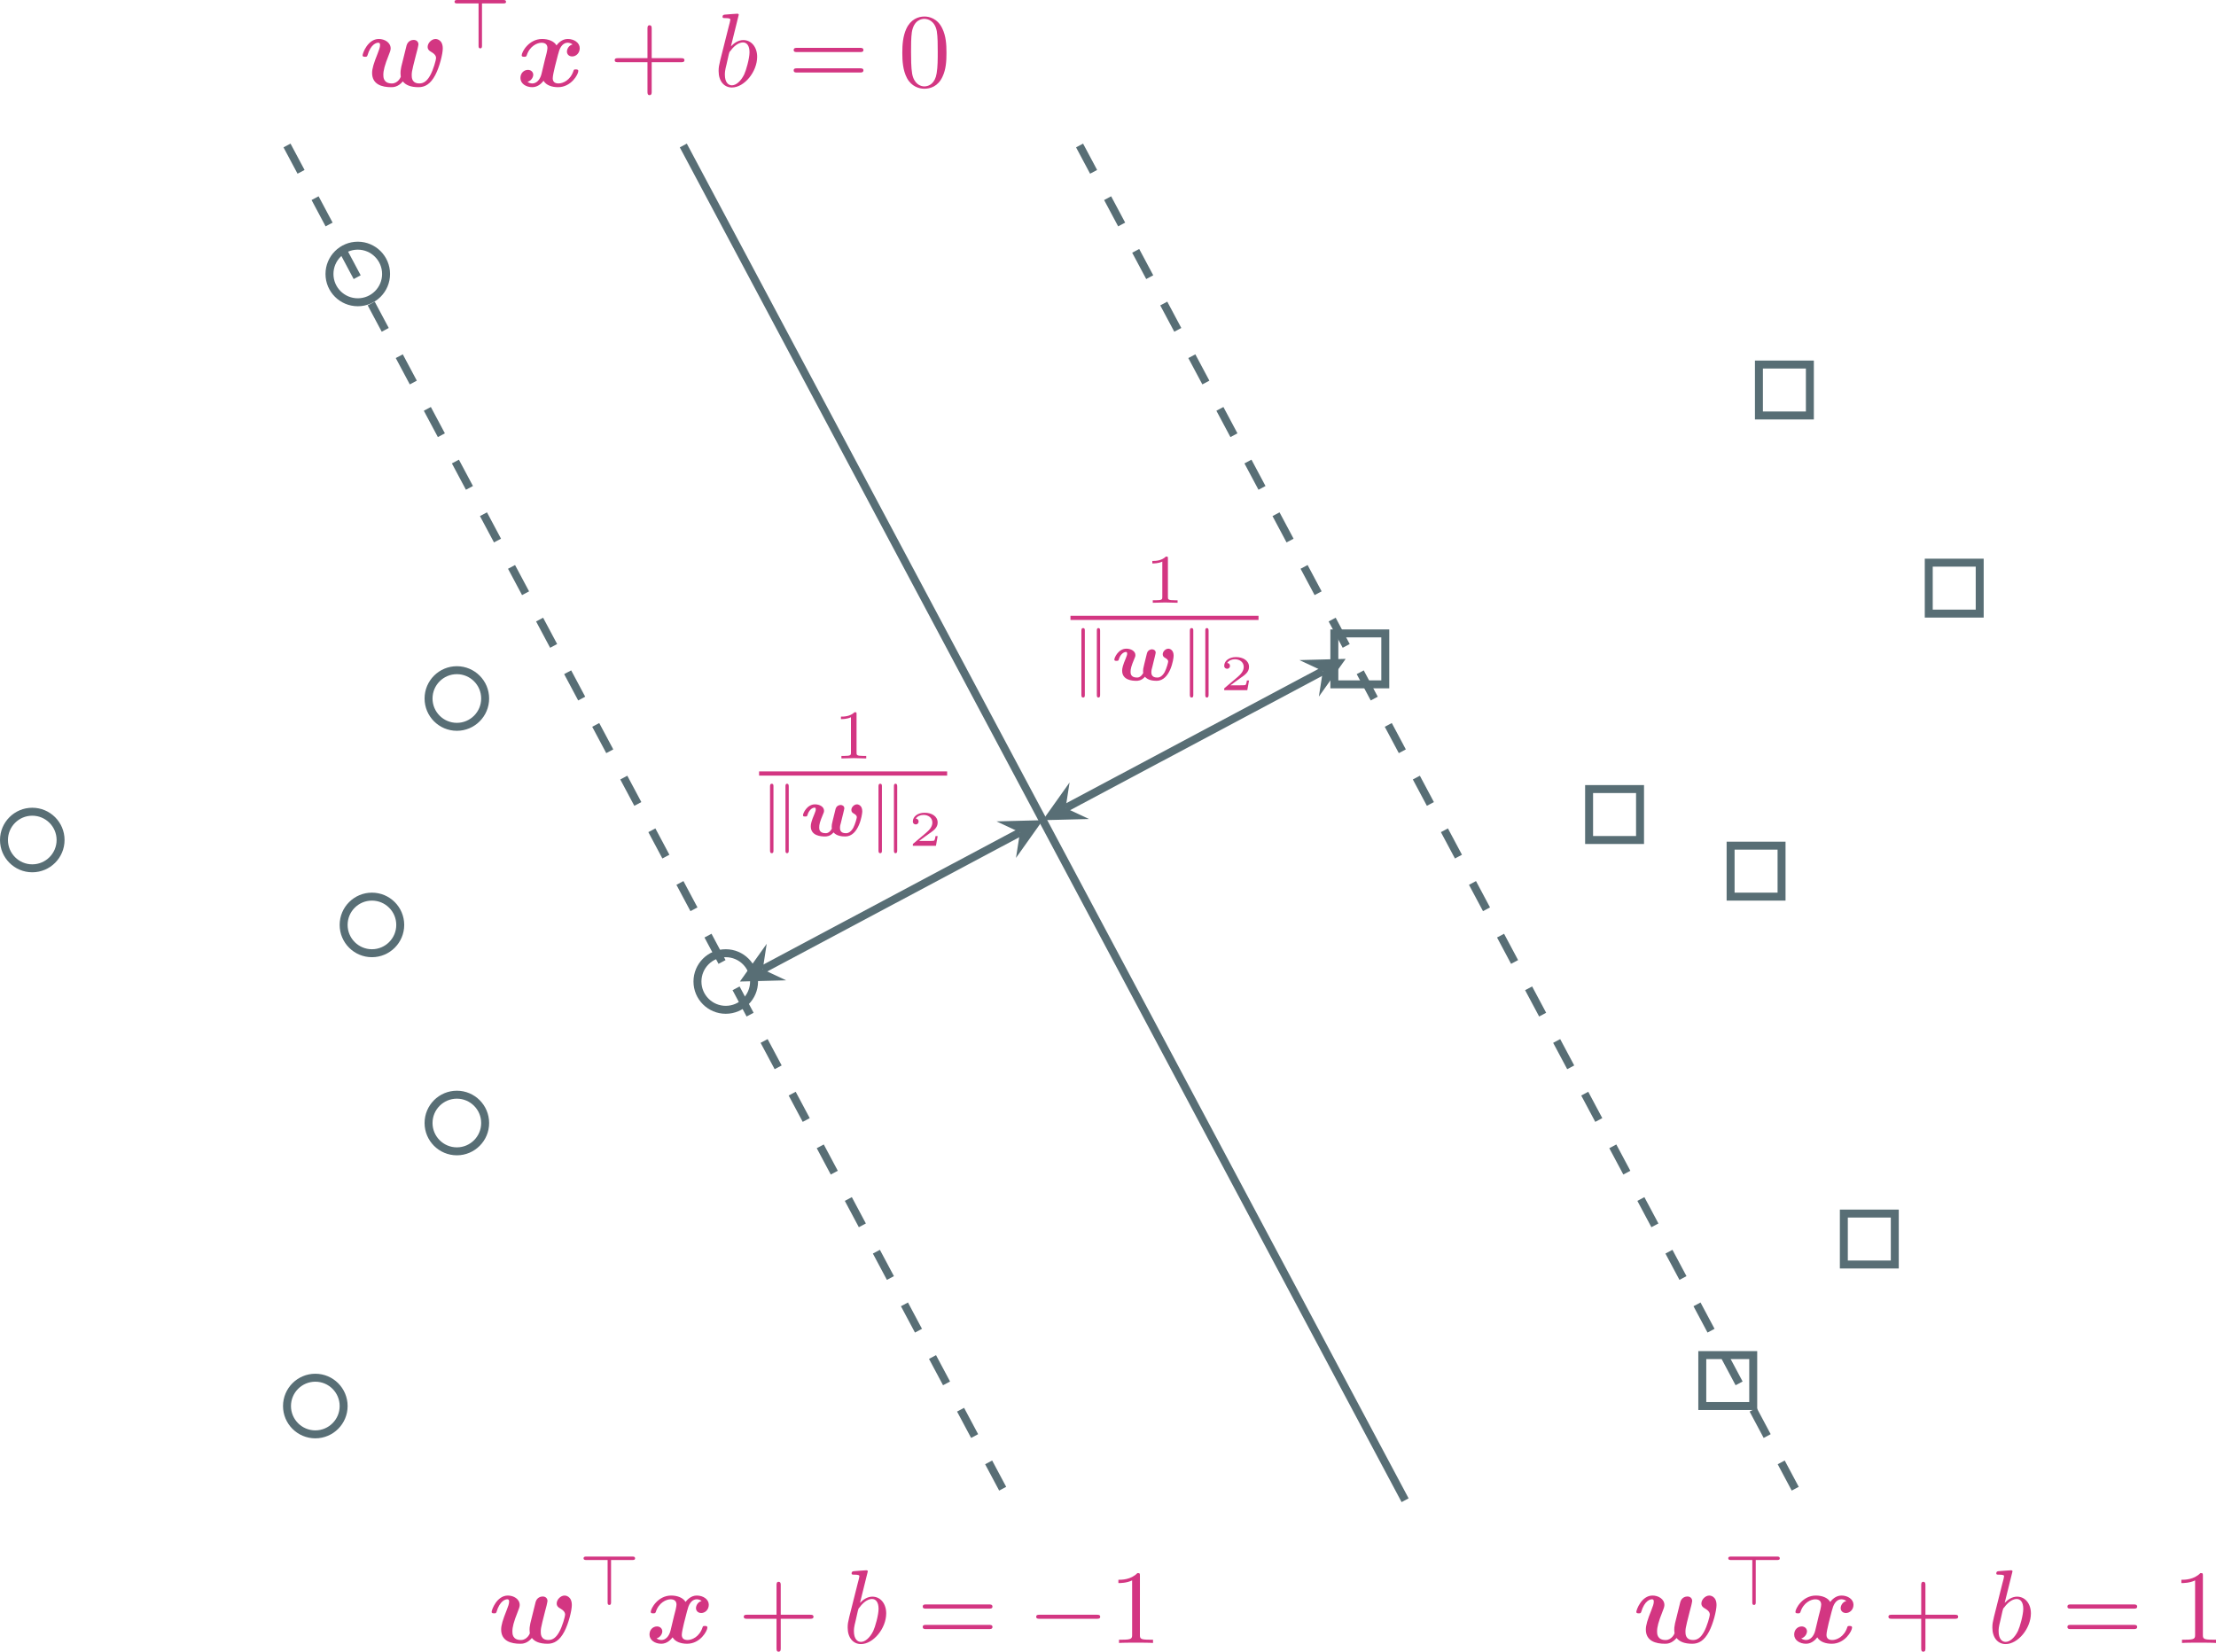 <?xml version="1.0" encoding="UTF-8" standalone="no"?>
<svg
   width="221.923pt"
   height="165.436pt"
   viewBox="0 0 221.923 165.436"
   version="1.1"
   id="svg233"
   xmlns:xlink="http://www.w3.org/1999/xlink"
   xmlns="http://www.w3.org/2000/svg"
   xmlns:svg="http://www.w3.org/2000/svg">
  <defs
     id="defs51">
    <g
       id="g49">
      <g
         id="glyph-0-0" />
      <g
         id="glyph-0-1">
        <path
           d="m 5.844,-3.734 c 0.031,-0.156 0.094,-0.406 0.094,-0.469 0,-0.234 -0.156,-0.453 -0.484,-0.453 -0.172,0 -0.562,0.078 -0.703,0.547 -0.172,0.672 -0.359,1.438 -0.531,2.141 -0.078,0.375 -0.078,0.516 -0.078,0.641 0,0.281 0.031,0.281 0.031,0.344 0,0.047 -0.281,0.688 -0.891,0.688 -0.859,0 -0.859,-0.641 -0.859,-0.859 0,-0.438 0.125,-0.938 0.547,-2 C 3.062,-3.375 3.156,-3.625 3.156,-3.797 3.156,-4.406 2.547,-4.75 1.969,-4.75 c -1.109,0 -1.625,1.438 -1.625,1.641 0,0.141 0.156,0.141 0.25,0.141 0.125,0 0.188,0 0.234,-0.125 C 1.172,-4.266 1.75,-4.375 1.906,-4.375 c 0.062,0 0.188,0 0.188,0.234 0,0.234 -0.109,0.5 -0.234,0.828 -0.406,1.016 -0.562,1.531 -0.562,1.969 0,1.156 1,1.422 1.906,1.422 0.203,0 0.688,0 1.172,-0.578 0.281,0.359 0.766,0.578 1.578,0.578 0.625,0 1.188,-0.297 1.672,-1.219 C 8.047,-1.938 8.375,-3.25 8.375,-3.797 8.375,-4.75 7.672,-4.75 7.656,-4.75 c -0.406,0 -0.797,0.406 -0.797,0.797 0,0.281 0.219,0.422 0.312,0.469 0.406,0.234 0.531,0.422 0.531,0.656 0,0.156 -0.266,1.156 -0.594,1.734 -0.297,0.531 -0.625,0.797 -1.078,0.797 -0.766,0 -0.766,-0.609 -0.766,-0.828 0,-0.266 0.031,-0.422 0.156,-0.953 C 5.5,-2.391 5.625,-2.891 5.688,-3.141 Z m 0,0"
           id="path3" />
      </g>
      <g
         id="glyph-0-2">
        <path
           d="M 5.625,-4.203 C 5.25,-4.109 5.062,-3.75 5.062,-3.484 5.062,-3.25 5.234,-3 5.594,-3 c 0.359,0 0.75,-0.312 0.75,-0.828 C 6.344,-4.375 5.781,-4.75 5.141,-4.75 c -0.594,0 -0.984,0.453 -1.125,0.641 C 3.766,-4.547 3.172,-4.75 2.578,-4.75 1.25,-4.75 0.531,-3.453 0.531,-3.109 c 0,0.141 0.156,0.141 0.25,0.141 0.125,0 0.203,0 0.25,-0.125 0.297,-0.953 1.062,-1.281 1.484,-1.281 0.406,0 0.594,0.203 0.594,0.531 0,0.203 -0.141,0.781 -0.25,1.156 L 2.516,-1.25 c -0.156,0.641 -0.547,0.953 -0.906,0.953 -0.047,0 -0.281,0 -0.5,-0.156 C 1.484,-0.562 1.688,-0.906 1.688,-1.172 1.688,-1.406 1.5,-1.656 1.156,-1.656 c -0.375,0 -0.75,0.297 -0.75,0.812 0,0.562 0.547,0.922 1.188,0.922 0.594,0 0.984,-0.453 1.125,-0.641 0.266,0.453 0.844,0.641 1.453,0.641 1.312,0 2.031,-1.281 2.031,-1.625 0,-0.156 -0.156,-0.156 -0.25,-0.156 -0.125,0 -0.203,0 -0.234,0.141 -0.312,0.953 -1.062,1.266 -1.5,1.266 -0.391,0 -0.578,-0.188 -0.578,-0.516 0,-0.234 0.125,-0.781 0.219,-1.172 C 3.938,-2.25 4.172,-3.25 4.234,-3.406 4.391,-4.047 4.75,-4.375 5.125,-4.375 c 0.047,0 0.297,0 0.5,0.172 z m 0,0"
           id="path6" />
      </g>
      <g
         id="glyph-1-0" />
      <g
         id="glyph-1-1">
        <path
           d="m 3.281,-4.5 h 2.125 c 0.109,0 0.281,0 0.281,-0.156 0,-0.188 -0.156,-0.188 -0.281,-0.188 H 0.812 c -0.109,0 -0.281,0 -0.281,0.172 C 0.531,-4.5 0.703,-4.5 0.812,-4.5 h 2.125 v 4.234 C 2.938,-0.156 2.938,0 3.109,0 3.281,0 3.281,-0.172 3.281,-0.266 Z m 0,0"
           id="path10" />
      </g>
      <g
         id="glyph-1-2">
        <path
           d="m 1.438,-4.969 c 0,-0.094 0,-0.25 -0.172,-0.25 -0.172,0 -0.172,0.172 -0.172,0.297 V 1.438 c 0,0.125 0,0.297 0.172,0.297 0.172,0 0.172,-0.156 0.172,-0.266 z m 1.531,0.047 c 0,-0.125 0,-0.297 -0.172,-0.297 -0.156,0 -0.156,0.156 -0.156,0.25 v 6.438 c 0,0.109 0,0.266 0.156,0.266 0.172,0 0.172,-0.172 0.172,-0.297 z m 0,0"
           id="path13" />
      </g>
      <g
         id="glyph-2-0" />
      <g
         id="glyph-2-1">
        <path
           d="M 4.297,-2.422 H 7.219 c 0.156,0 0.359,0 0.359,-0.203 0,-0.203 -0.203,-0.203 -0.359,-0.203 H 4.297 V -5.781 c 0,-0.141 0,-0.344 -0.219,-0.344 C 3.875,-6.125 3.875,-5.922 3.875,-5.781 v 2.953 H 0.938 c -0.156,0 -0.344,0 -0.344,0.203 0,0.203 0.188,0.203 0.344,0.203 H 3.875 V 0.531 c 0,0.141 0,0.344 0.203,0.344 0.219,0 0.219,-0.203 0.219,-0.344 z m 0,0"
           id="path17" />
      </g>
      <g
         id="glyph-2-2">
        <path
           d="m 7.219,-3.438 c 0.156,0 0.359,0 0.359,-0.203 0,-0.219 -0.203,-0.219 -0.359,-0.219 H 0.938 c -0.156,0 -0.344,0 -0.344,0.219 0,0.203 0.188,0.203 0.344,0.203 z m 0,2.047 c 0.156,0 0.359,0 0.359,-0.219 C 7.578,-1.812 7.375,-1.812 7.219,-1.812 H 0.938 c -0.156,0 -0.344,0 -0.344,0.203 0,0.219 0.188,0.219 0.344,0.219 z m 0,0"
           id="path20" />
      </g>
      <g
         id="glyph-2-3">
        <path
           d="m 4.828,-3.359 c 0,-0.844 -0.047,-1.688 -0.422,-2.453 C 3.922,-6.828 3.062,-7 2.625,-7 2,-7 1.234,-6.719 0.797,-5.75 0.469,-5.016 0.406,-4.203 0.406,-3.359 c 0,0.781 0.047,1.734 0.469,2.531 0.453,0.844 1.219,1.062 1.734,1.062 0.578,0 1.375,-0.219 1.828,-1.219 0.344,-0.734 0.391,-1.547 0.391,-2.375 z M 2.609,0 C 2.203,0 1.578,-0.266 1.391,-1.266 1.281,-1.906 1.281,-2.859 1.281,-3.484 c 0,-0.672 0,-1.359 0.078,-1.938 0.203,-1.25 1,-1.344 1.25,-1.344 0.359,0 1.047,0.188 1.25,1.234 0.094,0.578 0.094,1.391 0.094,2.047 0,0.781 0,1.5 -0.109,2.172 C 3.688,-0.312 3.094,0 2.609,0 Z m 0,0"
           id="path23" />
      </g>
      <g
         id="glyph-2-4">
        <path
           d="m 3.094,-6.719 c 0,-0.25 0,-0.281 -0.25,-0.281 C 2.188,-6.328 1.266,-6.328 0.938,-6.328 V -6 c 0.203,0 0.828,0 1.375,-0.266 v 5.438 c 0,0.375 -0.031,0.5 -0.984,0.5 H 1 V 0 c 0.359,-0.031 1.281,-0.031 1.703,-0.031 0.422,0 1.328,0 1.703,0.031 V -0.328 H 4.062 c -0.938,0 -0.969,-0.109 -0.969,-0.5 z m 0,0"
           id="path26" />
      </g>
      <g
         id="glyph-3-0" />
      <g
         id="glyph-3-1">
        <path
           d="m 2.516,-7.172 c 0,-0.016 0,-0.109 -0.141,-0.109 -0.25,0 -1.016,0.078 -1.281,0.094 -0.078,0.016 -0.203,0.031 -0.203,0.219 0,0.125 0.094,0.125 0.25,0.125 0.516,0 0.531,0.078 0.531,0.172 0,0.078 -0.094,0.438 -0.156,0.656 L 0.656,-2.594 C 0.531,-2.062 0.5,-1.906 0.5,-1.531 c 0,1 0.547,1.641 1.328,1.641 1.234,0 2.531,-1.562 2.531,-3.078 0,-0.953 -0.562,-1.672 -1.391,-1.672 -0.484,0 -0.922,0.297 -1.234,0.625 z m -1,3.969 c 0.062,-0.234 0.062,-0.25 0.172,-0.359 0.5,-0.688 0.984,-0.844 1.25,-0.844 0.375,0 0.656,0.312 0.656,0.984 0,0.625 -0.344,1.828 -0.531,2.219 -0.344,0.703 -0.828,1.094 -1.234,1.094 -0.359,0 -0.703,-0.297 -0.703,-1.062 0,-0.203 0,-0.406 0.172,-1.062 z m 0,0"
           id="path30" />
      </g>
      <g
         id="glyph-4-0" />
      <g
         id="glyph-4-1">
        <path
           d="m 6.922,-2.422 c 0.172,0 0.359,0 0.359,-0.203 0,-0.203 -0.188,-0.203 -0.359,-0.203 h -5.688 c -0.172,0 -0.359,0 -0.359,0.203 0,0.203 0.188,0.203 0.359,0.203 z m 0,0"
           id="path34" />
      </g>
      <g
         id="glyph-5-0" />
      <g
         id="glyph-5-1">
        <path
           d="m 2.328,-4.438 c 0,-0.188 0,-0.188 -0.203,-0.188 -0.453,0.438 -1.078,0.438 -1.359,0.438 v 0.25 c 0.156,0 0.625,0 1,-0.188 v 3.547 c 0,0.234 0,0.328 -0.688,0.328 H 0.812 V 0 c 0.125,0 0.984,-0.031 1.234,-0.031 0.219,0 1.094,0.031 1.25,0.031 V -0.25 H 3.031 c -0.703,0 -0.703,-0.094 -0.703,-0.328 z m 0,0"
           id="path38" />
      </g>
      <g
         id="glyph-6-0" />
      <g
         id="glyph-6-1">
        <path
           d="m 3.203,-0.719 c -0.25,0.453 -0.531,0.453 -0.625,0.453 -0.641,0 -0.641,-0.422 -0.641,-0.578 0,-0.281 0.062,-0.562 0.375,-1.297 0.078,-0.172 0.109,-0.25 0.109,-0.375 0,-0.406 -0.453,-0.641 -0.906,-0.641 -0.797,0 -1.203,0.891 -1.203,1.094 0,0.125 0.109,0.125 0.219,0.125 0.172,0 0.188,-0.016 0.234,-0.156 0.109,-0.391 0.406,-0.734 0.719,-0.734 0.031,0 0.109,0 0.109,0.172 0,0.125 -0.047,0.234 -0.125,0.438 -0.312,0.734 -0.375,1.031 -0.375,1.266 C 1.094,0 2.109,0.062 2.516,0.062 c 0.125,0 0.516,0 0.859,-0.406 C 3.672,0 4.172,0.062 4.547,0.062 5.906,0.062 6.25,-2.125 6.25,-2.453 c 0,-0.594 -0.391,-0.703 -0.531,-0.703 -0.281,0 -0.562,0.281 -0.562,0.562 0,0.219 0.141,0.297 0.219,0.344 0.219,0.125 0.328,0.234 0.328,0.375 0,0.094 -0.156,0.688 -0.359,1.078 -0.312,0.531 -0.625,0.531 -0.75,0.531 -0.578,0 -0.578,-0.406 -0.578,-0.547 0,-0.172 0.047,-0.344 0.094,-0.5 0.031,-0.156 0.094,-0.391 0.125,-0.516 l 0.109,-0.438 C 4.375,-2.422 4.453,-2.688 4.453,-2.75 c 0,-0.234 -0.188,-0.344 -0.375,-0.344 -0.141,0 -0.406,0.078 -0.5,0.391 L 3.297,-1.562 c -0.094,0.406 -0.109,0.469 -0.109,0.625 0,0.047 0,0.125 0.016,0.219 z m 0,0"
           id="path42" />
      </g>
      <g
         id="glyph-7-0" />
      <g
         id="glyph-7-1">
        <path
           d="M 2.938,-0.969 H 2.719 c 0,0.094 -0.062,0.406 -0.141,0.453 -0.031,0.031 -0.453,0.031 -0.531,0.031 H 1.078 C 1.406,-0.719 1.766,-1 2.062,-1.203 c 0.453,-0.312 0.875,-0.594 0.875,-1.125 0,-0.641 -0.609,-0.984 -1.312,-0.984 -0.672,0 -1.172,0.375 -1.172,0.875 0,0.25 0.219,0.297 0.297,0.297 0.125,0 0.281,-0.094 0.281,-0.297 0,-0.172 -0.125,-0.281 -0.281,-0.281 0.141,-0.234 0.438,-0.375 0.766,-0.375 0.484,0 0.891,0.281 0.891,0.766 0,0.422 -0.297,0.75 -0.672,1.062 l -1.219,1.031 C 0.469,-0.188 0.453,-0.188 0.453,-0.156 V 0 h 2.312 z m 0,0"
           id="path46" />
      </g>
    </g>
  </defs>
  <g
     id="g484"
     transform="translate(-192.859,-75.498)">
    <g
       fill="#d33682"
       fill-opacity="1"
       id="g57">
      <use
         xlink:href="#glyph-0-1"
         x="228.826"
         y="84.152"
         id="use55" />
    </g>
    <g
       fill="#d33682"
       fill-opacity="1"
       id="g61">
      <use
         xlink:href="#glyph-1-1"
         x="237.848"
         y="80.342"
         id="use59" />
    </g>
    <g
       fill="#d33682"
       fill-opacity="1"
       id="g65">
      <use
         xlink:href="#glyph-0-2"
         x="244.573"
         y="84.152"
         id="use63" />
    </g>
    <g
       fill="#d33682"
       fill-opacity="1"
       id="g69">
      <use
         xlink:href="#glyph-2-1"
         x="253.826"
         y="84.152"
         id="use67" />
    </g>
    <g
       fill="#d33682"
       fill-opacity="1"
       id="g73">
      <use
         xlink:href="#glyph-3-1"
         x="264.326"
         y="84.152"
         id="use71" />
    </g>
    <g
       fill="#d33682"
       fill-opacity="1"
       id="g77">
      <use
         xlink:href="#glyph-2-2"
         x="271.749"
         y="84.152"
         id="use75" />
    </g>
    <g
       fill="#d33682"
       fill-opacity="1"
       id="g81">
      <use
         xlink:href="#glyph-2-3"
         x="282.816"
         y="84.152"
         id="use79" />
    </g>
    <g
       fill="#d33682"
       fill-opacity="1"
       id="g85">
      <use
         xlink:href="#glyph-0-1"
         x="356.386"
         y="240.059"
         id="use83" />
    </g>
    <g
       fill="#d33682"
       fill-opacity="1"
       id="g89">
      <use
         xlink:href="#glyph-1-1"
         x="365.408"
         y="236.249"
         id="use87" />
    </g>
    <g
       fill="#d33682"
       fill-opacity="1"
       id="g93">
      <use
         xlink:href="#glyph-0-2"
         x="372.133"
         y="240.059"
         id="use91" />
    </g>
    <g
       fill="#d33682"
       fill-opacity="1"
       id="g97">
      <use
         xlink:href="#glyph-2-1"
         x="381.386"
         y="240.059"
         id="use95" />
    </g>
    <g
       fill="#d33682"
       fill-opacity="1"
       id="g101">
      <use
         xlink:href="#glyph-3-1"
         x="391.886"
         y="240.059"
         id="use99" />
    </g>
    <g
       fill="#d33682"
       fill-opacity="1"
       id="g105">
      <use
         xlink:href="#glyph-2-2"
         x="399.309"
         y="240.059"
         id="use103" />
    </g>
    <g
       fill="#d33682"
       fill-opacity="1"
       id="g109">
      <use
         xlink:href="#glyph-2-4"
         x="410.376"
         y="240.059"
         id="use107" />
    </g>
    <g
       fill="#d33682"
       fill-opacity="1"
       id="g113">
      <use
         xlink:href="#glyph-0-1"
         x="241.75"
         y="240.059"
         id="use111" />
    </g>
    <g
       fill="#d33682"
       fill-opacity="1"
       id="g117">
      <use
         xlink:href="#glyph-1-1"
         x="250.772"
         y="236.249"
         id="use115" />
    </g>
    <g
       fill="#d33682"
       fill-opacity="1"
       id="g121">
      <use
         xlink:href="#glyph-0-2"
         x="257.497"
         y="240.059"
         id="use119" />
    </g>
    <g
       fill="#d33682"
       fill-opacity="1"
       id="g125">
      <use
         xlink:href="#glyph-2-1"
         x="266.75"
         y="240.059"
         id="use123" />
    </g>
    <g
       fill="#d33682"
       fill-opacity="1"
       id="g129">
      <use
         xlink:href="#glyph-3-1"
         x="277.25"
         y="240.059"
         id="use127" />
    </g>
    <g
       fill="#d33682"
       fill-opacity="1"
       id="g133">
      <use
         xlink:href="#glyph-2-2"
         x="284.673"
         y="240.059"
         id="use131" />
    </g>
    <g
       fill="#d33682"
       fill-opacity="1"
       id="g137">
      <use
         xlink:href="#glyph-4-1"
         x="295.756"
         y="240.059"
         id="use135" />
    </g>
    <g
       fill="#d33682"
       fill-opacity="1"
       id="g141">
      <use
         xlink:href="#glyph-2-4"
         x="303.923"
         y="240.059"
         id="use139" />
    </g>
    <path
       fill="none"
       stroke-width="0.797"
       stroke-linecap="butt"
       stroke-linejoin="miter"
       stroke="#586e75"
       stroke-opacity="1"
       stroke-miterlimit="10"
       d="m -96.379,0.001 c 0,1.563 -1.27,2.832 -2.836,2.832 -1.563,0 -2.832,-1.27 -2.832,-2.832 0,-1.566 1.27,-2.836 2.832,-2.836 1.566,0 2.836,1.27 2.836,2.836 z m 0,0"
       transform="matrix(1,0,0,-1,295.305,159.634)"
       id="path143" />
    <path
       fill="none"
       stroke-width="0.797"
       stroke-linecap="butt"
       stroke-linejoin="miter"
       stroke="#586e75"
       stroke-opacity="1"
       stroke-miterlimit="10"
       d="m -63.782,56.693 c 0,1.566 -1.27,2.836 -2.832,2.836 -1.566,0 -2.836,-1.27 -2.836,-2.836 0,-1.566 1.27,-2.832 2.836,-2.832 1.562,0 2.832,1.266 2.832,2.832 z m 0,0"
       transform="matrix(1,0,0,-1,295.305,159.634)"
       id="path145" />
    <path
       fill="none"
       stroke-width="0.797"
       stroke-linecap="butt"
       stroke-linejoin="miter"
       stroke="#586e75"
       stroke-opacity="1"
       stroke-miterlimit="10"
       d="m -62.364,-8.503 c 0,1.562 -1.27,2.832 -2.836,2.832 -1.562,0 -2.832,-1.27 -2.832,-2.832 0,-1.566 1.27,-2.836 2.832,-2.836 1.566,0 2.836,1.27 2.836,2.836 z m 0,0"
       transform="matrix(1,0,0,-1,295.305,159.634)"
       id="path147" />
    <path
       fill="none"
       stroke-width="0.797"
       stroke-linecap="butt"
       stroke-linejoin="miter"
       stroke="#586e75"
       stroke-opacity="1"
       stroke-miterlimit="10"
       d="m -68.032,-56.694 c 0,1.566 -1.27,2.836 -2.836,2.836 -1.566,0 -2.836,-1.27 -2.836,-2.836 0,-1.566 1.27,-2.836 2.836,-2.836 1.566,0 2.836,1.27 2.836,2.836 z m 0,0"
       transform="matrix(1,0,0,-1,295.305,159.634)"
       id="path149" />
    <path
       fill="none"
       stroke-width="0.797"
       stroke-linecap="butt"
       stroke-linejoin="miter"
       stroke="#586e75"
       stroke-opacity="1"
       stroke-miterlimit="10"
       d="m -53.86,-28.346 c 0,1.566 -1.27,2.836 -2.832,2.836 -1.566,0 -2.836,-1.27 -2.836,-2.836 0,-1.566 1.27,-2.836 2.836,-2.836 1.562,0 2.832,1.27 2.832,2.836 z m 0,0"
       transform="matrix(1,0,0,-1,295.305,159.634)"
       id="path151" />
    <path
       fill="none"
       stroke-width="0.797"
       stroke-linecap="butt"
       stroke-linejoin="miter"
       stroke="#586e75"
       stroke-opacity="1"
       stroke-miterlimit="10"
       d="m -53.86,14.173 c 0,1.566 -1.27,2.836 -2.832,2.836 -1.566,0 -2.836,-1.27 -2.836,-2.836 0,-1.566 1.27,-2.836 2.836,-2.836 1.562,0 2.832,1.27 2.832,2.836 z m 0,0"
       transform="matrix(1,0,0,-1,295.305,159.634)"
       id="path153" />
    <path
       fill="none"
       stroke-width="0.797"
       stroke-linecap="butt"
       stroke-linejoin="miter"
       stroke="#586e75"
       stroke-opacity="1"
       stroke-miterlimit="10"
       d="m -26.93,-14.175 c 0,1.566 -1.27,2.836 -2.836,2.836 -1.562,0 -2.832,-1.27 -2.832,-2.836 0,-1.562 1.27,-2.832 2.832,-2.832 1.566,0 2.836,1.27 2.836,2.832 z m 0,0"
       transform="matrix(1,0,0,-1,295.305,159.634)"
       id="path155" />
    <path
       fill="none"
       stroke-width="0.797"
       stroke-linecap="butt"
       stroke-linejoin="miter"
       stroke="#586e75"
       stroke-opacity="1"
       stroke-miterlimit="10"
       d="m 31.183,15.591 v 5.102 h 5.102 v -5.102 z m 0,0"
       transform="matrix(1,0,0,-1,295.305,159.634)"
       id="path157" />
    <path
       fill="none"
       stroke-width="0.797"
       stroke-linecap="butt"
       stroke-linejoin="miter"
       stroke="#586e75"
       stroke-opacity="1"
       stroke-miterlimit="10"
       d="m 73.703,42.521 v 5.102 h 5.102 v -5.102 z m 0,0"
       transform="matrix(1,0,0,-1,295.305,159.634)"
       id="path159" />
    <path
       fill="none"
       stroke-width="0.797"
       stroke-linecap="butt"
       stroke-linejoin="miter"
       stroke="#586e75"
       stroke-opacity="1"
       stroke-miterlimit="10"
       d="m 68.031,-56.694 v 5.102 H 73.132 v -5.102 z m 0,0"
       transform="matrix(1,0,0,-1,295.305,159.634)"
       id="path161" />
    <path
       fill="none"
       stroke-width="0.797"
       stroke-linecap="butt"
       stroke-linejoin="miter"
       stroke="#586e75"
       stroke-opacity="1"
       stroke-miterlimit="10"
       d="M 56.695,0.001 V 5.103 h 5.102 V 0.001 Z m 0,0"
       transform="matrix(1,0,0,-1,295.305,159.634)"
       id="path163" />
    <path
       fill="none"
       stroke-width="0.797"
       stroke-linecap="butt"
       stroke-linejoin="miter"
       stroke="#586e75"
       stroke-opacity="1"
       stroke-miterlimit="10"
       d="m 70.867,-5.671 v 5.105 h 5.102 v -5.105 z m 0,0"
       transform="matrix(1,0,0,-1,295.305,159.634)"
       id="path165" />
    <path
       fill="none"
       stroke-width="0.797"
       stroke-linecap="butt"
       stroke-linejoin="miter"
       stroke="#586e75"
       stroke-opacity="1"
       stroke-miterlimit="10"
       d="m 82.207,-42.518 v 5.102 h 5.102 v -5.102 z m 0,0"
       transform="matrix(1,0,0,-1,295.305,159.634)"
       id="path167" />
    <path
       fill="none"
       stroke-width="0.797"
       stroke-linecap="butt"
       stroke-linejoin="miter"
       stroke="#586e75"
       stroke-opacity="1"
       stroke-miterlimit="10"
       d="m 90.711,22.677 v 5.102 h 5.102 v -5.102 z m 0,0"
       transform="matrix(1,0,0,-1,295.305,159.634)"
       id="path169" />
    <path
       fill="none"
       stroke-width="0.797"
       stroke-linecap="butt"
       stroke-linejoin="miter"
       stroke="#586e75"
       stroke-opacity="1"
       stroke-miterlimit="10"
       d="M -26.059,-12.956 -0.301,0.767"
       transform="matrix(1,0,0,-1,295.305,159.634)"
       id="path171" />
    <path
       fill-rule="nonzero"
       fill="#586e75"
       fill-opacity="1"
       d="m 266.957,173.809 4.633,-0.121 -2.344,-1.098 0.395,-2.559"
       id="path173" />
    <path
       fill-rule="nonzero"
       fill="#586e75"
       fill-opacity="1"
       d="m 297.289,157.648 -4.633,0.121 2.348,1.098 -0.398,2.559"
       id="path175" />
    <path
       fill="none"
       stroke-width="0.797"
       stroke-linecap="butt"
       stroke-linejoin="miter"
       stroke="#586e75"
       stroke-opacity="1"
       stroke-miterlimit="10"
       d="M 30.031,16.923 4.269,3.2"
       transform="matrix(1,0,0,-1,295.305,159.634)"
       id="path177" />
    <path
       fill-rule="nonzero"
       fill="#586e75"
       fill-opacity="1"
       d="m 327.621,141.492 -4.633,0.121 2.348,1.098 -0.398,2.559"
       id="path179" />
    <path
       fill-rule="nonzero"
       fill="#586e75"
       fill-opacity="1"
       d="m 297.289,157.648 4.633,-0.117 -2.348,-1.098 0.398,-2.562"
       id="path181" />
    <g
       fill="#d33682"
       fill-opacity="1"
       id="g185">
      <use
         xlink:href="#glyph-5-1"
         x="276.311"
         y="151.463"
         id="use183" />
    </g>
    <path
       fill="none"
       stroke-width="0.42"
       stroke-linecap="butt"
       stroke-linejoin="miter"
       stroke="#d33682"
       stroke-opacity="1"
       stroke-miterlimit="10"
       d="m 224.499,-85.01 h 18.832"
       transform="matrix(1,0,0,-1,44.38,67.963)"
       id="path187" />
    <g
       fill="#d33682"
       fill-opacity="1"
       id="g191">
      <use
         xlink:href="#glyph-1-2"
         x="268.88"
         y="159.218"
         id="use189" />
    </g>
    <g
       fill="#d33682"
       fill-opacity="1"
       id="g195">
      <use
         xlink:href="#glyph-6-1"
         x="272.962"
         y="159.218"
         id="use193" />
    </g>
    <g
       fill="#d33682"
       fill-opacity="1"
       id="g199">
      <use
         xlink:href="#glyph-1-2"
         x="279.742"
         y="159.218"
         id="use197" />
    </g>
    <g
       fill="#d33682"
       fill-opacity="1"
       id="g203">
      <use
         xlink:href="#glyph-7-1"
         x="283.824"
         y="160.214"
         id="use201" />
    </g>
    <g
       fill="#d33682"
       fill-opacity="1"
       id="g207">
      <use
         xlink:href="#glyph-5-1"
         x="307.493"
         y="135.872"
         id="use205" />
    </g>
    <path
       fill="none"
       stroke-width="0.42"
       stroke-linecap="butt"
       stroke-linejoin="miter"
       stroke="#d33682"
       stroke-opacity="1"
       stroke-miterlimit="10"
       d="m 224.5,-85.011 h 18.832"
       transform="matrix(1,0,0,-1,75.562,52.372)"
       id="path209" />
    <g
       fill="#d33682"
       fill-opacity="1"
       id="g213">
      <use
         xlink:href="#glyph-1-2"
         x="300.062"
         y="143.627"
         id="use211" />
    </g>
    <g
       fill="#d33682"
       fill-opacity="1"
       id="g217">
      <use
         xlink:href="#glyph-6-1"
         x="304.144"
         y="143.627"
         id="use215" />
    </g>
    <g
       fill="#d33682"
       fill-opacity="1"
       id="g221">
      <use
         xlink:href="#glyph-1-2"
         x="310.924"
         y="143.627"
         id="use219" />
    </g>
    <g
       fill="#d33682"
       fill-opacity="1"
       id="g225">
      <use
         xlink:href="#glyph-7-1"
         x="315.006"
         y="144.623"
         id="use223" />
    </g>
    <path
       fill="none"
       stroke-width="0.797"
       stroke-linecap="butt"
       stroke-linejoin="miter"
       stroke="#586e75"
       stroke-opacity="1"
       stroke-miterlimit="10"
       d="M -34.016,69.564 38.269,-66.128"
       transform="matrix(1,0,0,-1,295.305,159.634)"
       id="path227" />
    <path
       fill="none"
       stroke-width="0.797"
       stroke-linecap="butt"
       stroke-linejoin="miter"
       stroke="#586e75"
       stroke-opacity="1"
       stroke-dasharray="2.989, 2.989"
       stroke-miterlimit="10"
       d="M 5.668,69.564 77.953,-66.128"
       transform="matrix(1,0,0,-1,295.305,159.634)"
       id="path229" />
    <path
       fill="none"
       stroke-width="0.797"
       stroke-linecap="butt"
       stroke-linejoin="miter"
       stroke="#586e75"
       stroke-opacity="1"
       stroke-dasharray="2.989, 2.989"
       stroke-miterlimit="10"
       d="M -73.703,69.564 -1.418,-66.128"
       transform="matrix(1,0,0,-1,295.305,159.634)"
       id="path231" />
  </g>
</svg>
